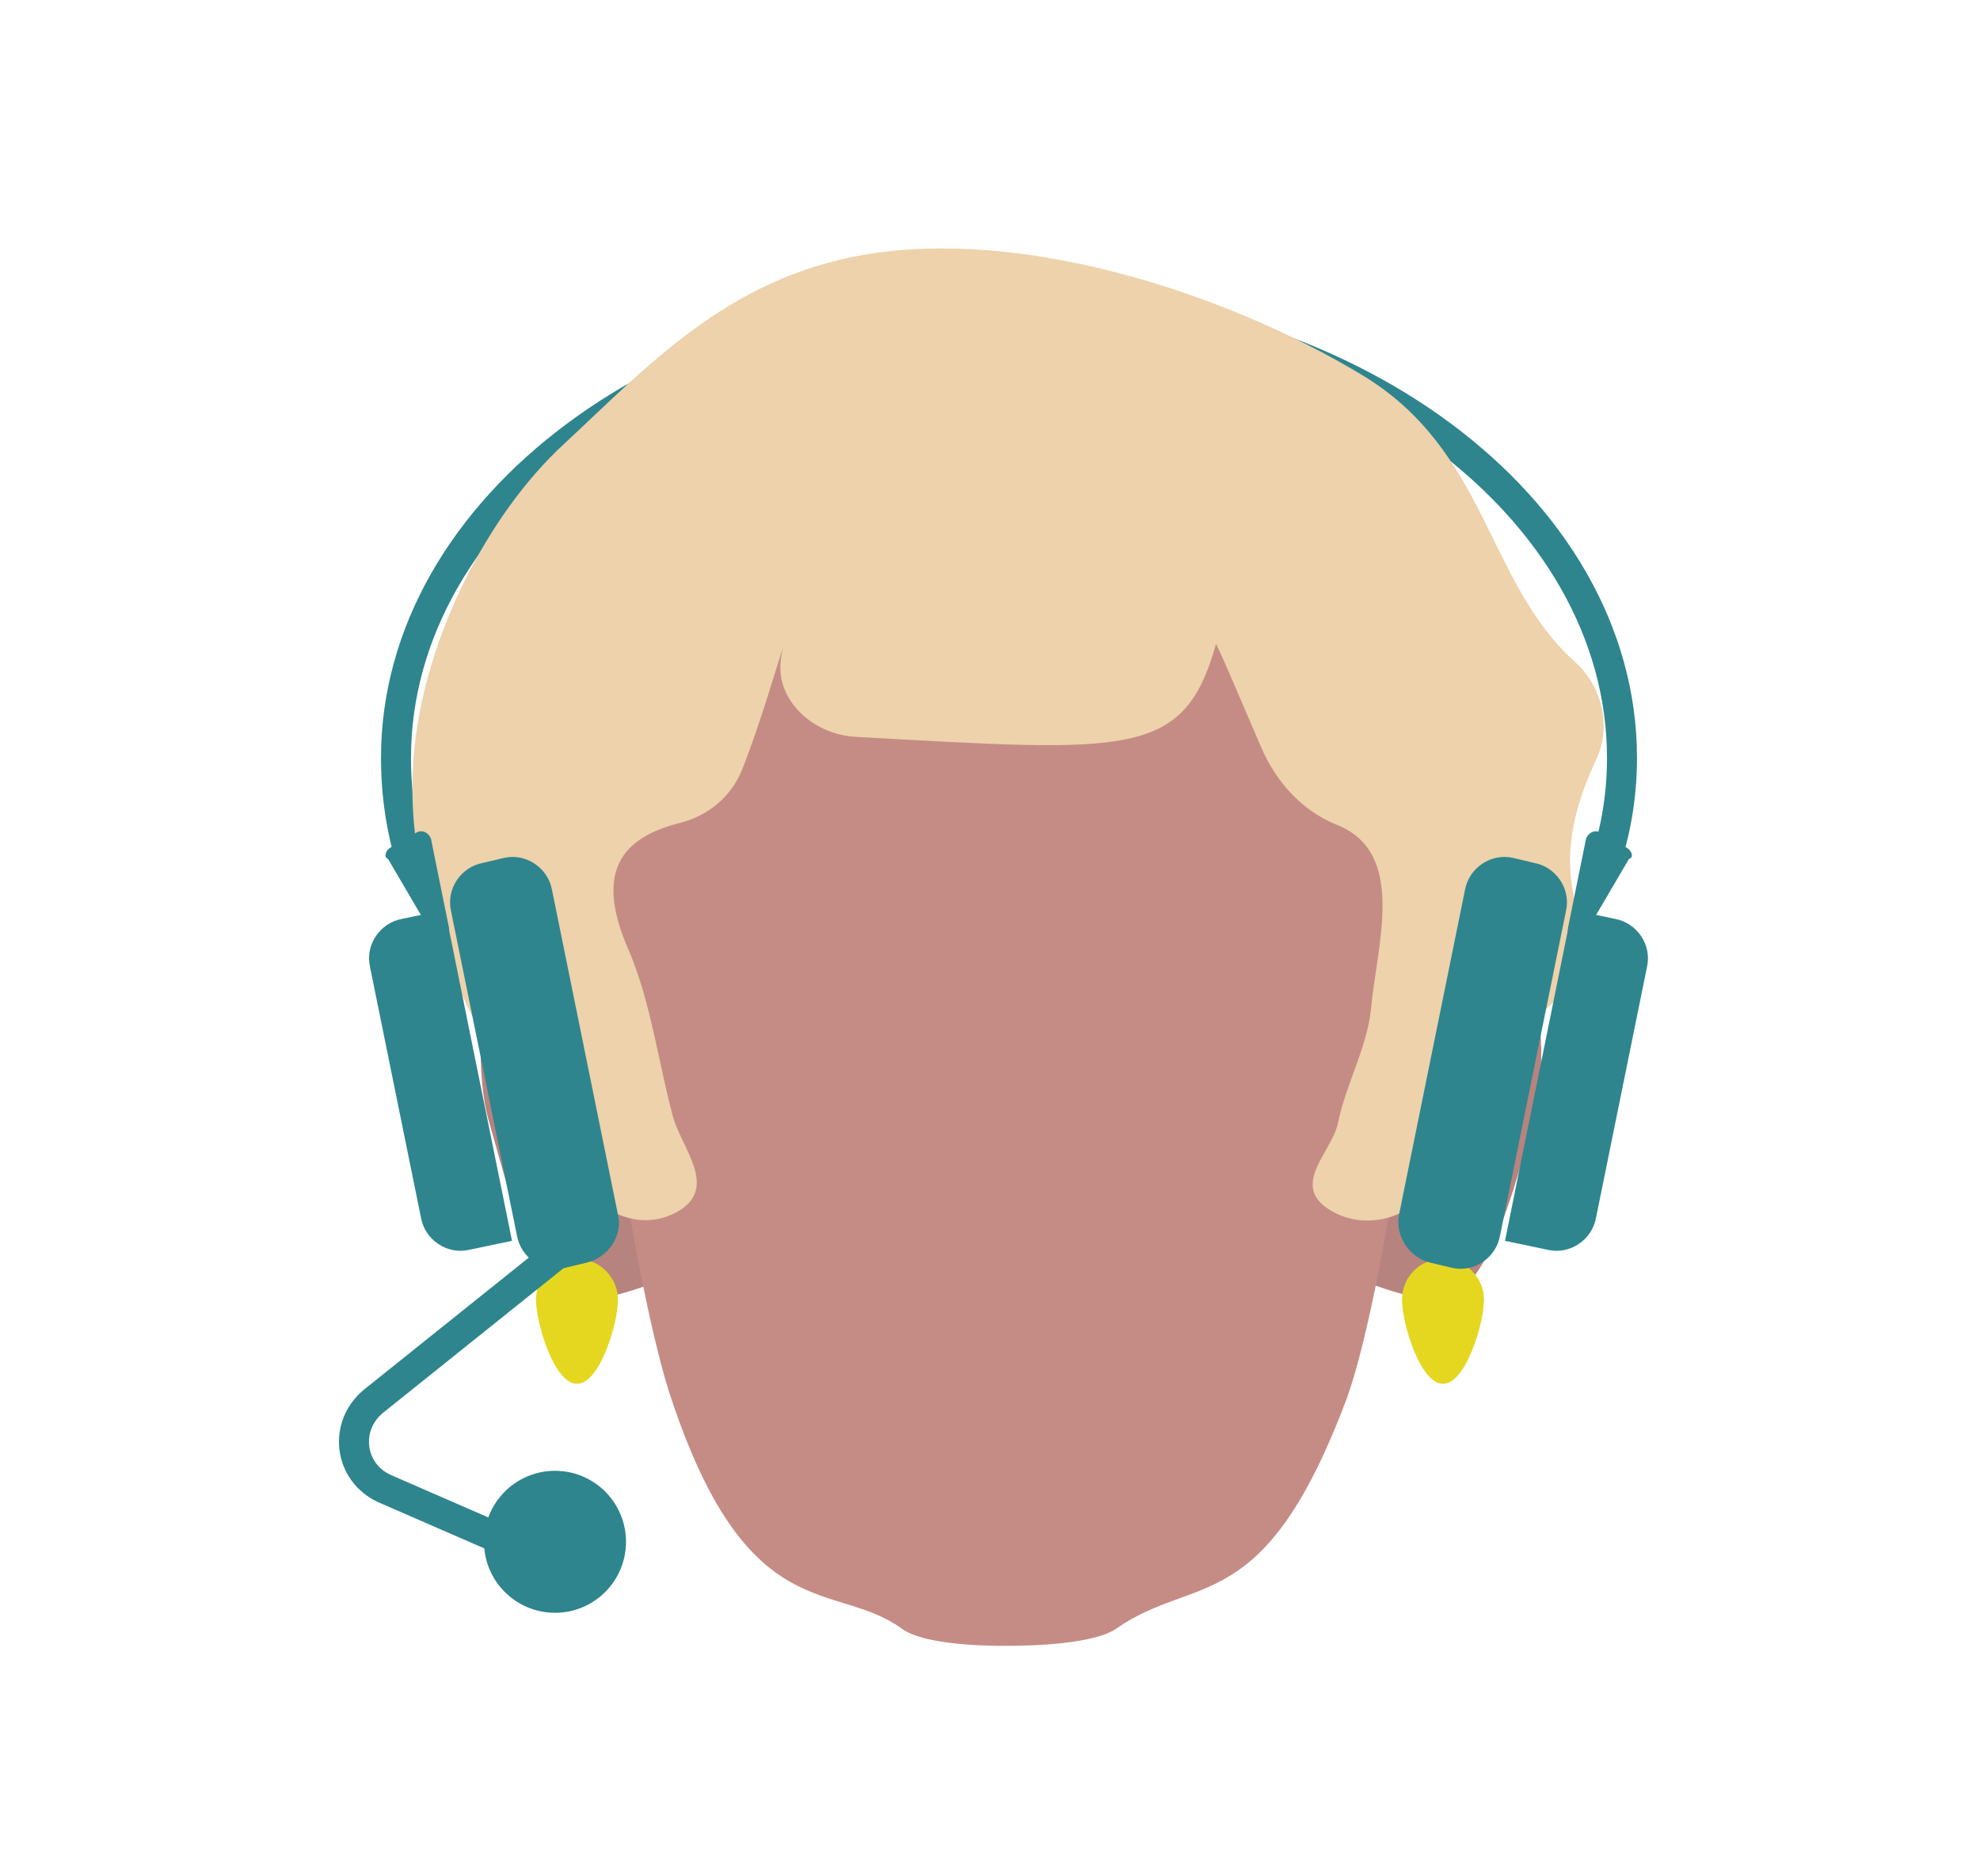<?xml version="1.0" encoding="utf-8"?>
<!-- Generator: Adobe Illustrator 26.0.3, SVG Export Plug-In . SVG Version: 6.00 Build 0)  -->
<svg version="1.1" id="Layer_1" xmlns="http://www.w3.org/2000/svg" xmlns:xlink="http://www.w3.org/1999/xlink" x="0px" y="0px"
	 viewBox="0 0 198 187.6" style="enable-background:new 0 0 198 187.6;" xml:space="preserve">
<style type="text/css">
	.st0{fill:none;stroke:#2E858E;stroke-width:3;stroke-miterlimit:10;}
	.st1{clip-path:url(#SVGID_00000078767297125210210740000002647774320204902585_);}
	.st2{fill:#B7837E;}
	.st3{clip-path:url(#SVGID_00000142889960185721614000000005301842298402830503_);}
	.st4{fill:none;}
	.st5{fill:#C58C85;}
	.st6{fill:#E5D720;}
	.st7{fill:#EDD2AB;}
	.st8{fill:#2E858E;}
</style>
<path class="st0" d="M41.4,87.1c-1.2-3.7-1.8-7.4-1.8-11.3c0-25.1,27.5-45.6,61.3-45.6s61.3,20.5,61.3,45.6c0,4-0.7,8-2.1,11.6"/>
<g>
	<g>
		<g>
			<defs>
				<polygon id="SVGID_1_" points="136.3,96.8 136.3,96.8 154.2,96.8 154.2,130 136.3,130 				"/>
			</defs>
			<clipPath id="SVGID_00000011727676763976117160000008145959919810529981_">
				<use xlink:href="#SVGID_1_"  style="overflow:visible;"/>
			</clipPath>
			<g style="clip-path:url(#SVGID_00000011727676763976117160000008145959919810529981_);">
				<path class="st2" d="M145,129.8c4.5-2.1,7-13.2,8.4-18c1-3.6,1.4-12.7-1.7-14.7c-2.7-1.8-12.4,3.8-12.4,3.8l-1,13.2l-2.1,14
					C136.3,128.1,143,130.8,145,129.8z"/>
			</g>
		</g>
	</g>
</g>
<g>
	<g>
		<g>
			<defs>
				<polygon id="SVGID_00000168814634626531869780000017458661680481726119_" points="65.9,96.8 65.9,96.8 48,96.8 48,130 65.9,130 
									"/>
			</defs>
			<clipPath id="SVGID_00000025430387766291717630000017504046440424290440_">
				<use xlink:href="#SVGID_00000168814634626531869780000017458661680481726119_"  style="overflow:visible;"/>
			</clipPath>
			<g style="clip-path:url(#SVGID_00000025430387766291717630000017504046440424290440_);">
				<path class="st2" d="M57.2,129.8c-4.5-2.1-7-13.2-8.4-18c-1-3.6-1.4-12.7,1.7-14.7c2.7-1.8,12.4,3.8,12.4,3.8l1,13.2l2.1,14
					C65.9,128.1,59.2,130.8,57.2,129.8z"/>
			</g>
		</g>
	</g>
</g>
<rect x="100.7" y="52.9" class="st4" width="41.7" height="112.3"/>
<path class="st5" d="M141.4,88c-1.2-6.9-5.8-19.5-10.8-24.4c-5.8-5.7-17-9.4-26.3-10.4v-0.3c-1.1,0-2.2,0-3.3,0c-0.5,0-1.1,0-1.6,0
	V53c-10.6,0.8-22.3,4.7-28.3,10.5c-5,4.9-9.6,17.5-10.8,24.4c-1.8,10.2,3.5,42.1,6.8,51.9c7.7,23.2,16.4,18.2,23.1,23.1
	c2.6,1.9,10.7,1.7,10.7,1.7s8.1,0.1,10.7-1.7c8-5.6,14.8-0.9,23.1-23.1C138.2,130.1,143.2,98.2,141.4,88z"/>
<path class="st6" d="M61.8,130c0,2.3-1.8,8.4-4.1,8.4s-4.1-6.1-4.1-8.4c0-2.3,1.8-4.1,4.1-4.1S61.8,127.8,61.8,130z"/>
<path class="st6" d="M148.4,130c0,2.3-1.8,8.4-4.1,8.4s-4.1-6.1-4.1-8.4c0-2.3,1.8-4.1,4.1-4.1C146.6,125.9,148.4,127.8,148.4,130z"
	/>
<path class="st7" d="M74.2,77c-1.1,2.7-3.4,4.6-6.2,5.3c-5.9,1.5-8.6,4.9-5.1,12.8c2.2,5.2,2.9,11,4.4,16.6c0.9,3.2,4.5,7,0.6,9.4
	c-4.3,2.5-8.7-0.4-11.3-4.2c-9.1-12.8-16.9-27.1-15.1-42.6c1.2-10.6,7.1-22.7,14.9-29.9c8.2-7.6,16.2-16.5,29.9-18.9
	c15.9-2.8,36.3,3.8,49.9,12c12.6,7.6,12.4,20.7,21.3,28.7c2.7,2.4,3.7,6.5,2.1,9.8c-2.7,5.8-3.7,11.3-1,17.3c0.6,1.3,0.1,4.2-0.9,5
	c-7,5.3-11.1,12.4-14.8,20.2c-1.6,3.3-6.1,4.5-9.4,2.8c-4.9-2.5-0.3-6,0.3-9c0.8-3.9,2.9-7.5,3.3-11.4c0.6-6.5,3.6-15.6-3.4-18.4
	c-3.5-1.4-6.1-4.3-7.6-7.8c-1.9-4.4-4-9.4-4.5-10.3c-3.2,11.5-8.7,10.8-35.9,9.3C83,73.6,80.4,72.2,79,70c-1-1.6-1.2-3.2-0.7-5.2
	C77.7,66.5,76,72.5,74.2,77z"/>
<g>
	<path class="st8" d="M58.6,126.3l-2.1,0.5c-2.2,0.5-4.4-1-4.8-3.2l-6.6-32.5c-0.5-2.2,1-4.4,3.2-4.8l2.1-0.5c2.2-0.5,4.4,1,4.8,3.2
		l6.6,32.5C62.3,123.6,60.8,125.8,58.6,126.3z"/>
	<path class="st8" d="M51.2,124.1l-4.3,0.9c-2.2,0.5-4.4-1-4.8-3.2L37,96.7c-0.5-2.2,1-4.4,3.2-4.8l4.3-0.9L51.2,124.1z"/>
	<path class="st8" d="M39,84.8l2.6-1.5c0.6-0.4,1.3,0,1.5,0.6l1.8,8.9c0.1,0.5-0.2,1-0.6,1.1l0,0c-0.5,0.1-0.9,0-1.1-0.5l-4.4-7.5
		C38.4,85.8,38.5,85.1,39,84.8z"/>
</g>
<g>
	<path class="st8" d="M143.1,126.3l2.1,0.5c2.2,0.5,4.4-1,4.8-3.2l6.6-32.5c0.5-2.2-1-4.4-3.2-4.8l-2.1-0.5c-2.2-0.5-4.4,1-4.8,3.2
		l-6.6,32.5C139.5,123.6,140.9,125.8,143.1,126.3z"/>
	<path class="st8" d="M150.5,124.1l4.3,0.9c2.2,0.5,4.4-1,4.8-3.2l5.1-25.1c0.5-2.2-1-4.4-3.2-4.8l-4.3-0.9L150.5,124.1z"/>
	<path class="st8" d="M162.7,84.8l-2.6-1.5c-0.6-0.4-1.3,0-1.5,0.6l-1.8,8.9c-0.1,0.5,0.2,1,0.6,1.1l0,0c0.5,0.1,0.9,0,1.1-0.5
		l4.4-7.5C163.4,85.8,163.2,85.1,162.7,84.8z"/>
</g>
<path class="st0" d="M55.5,125.6l-18.1,14.5c-3.1,2.5-2.5,7.2,1.1,8.8l12.4,5.4"/>
<circle class="st8" cx="55.5" cy="154.2" r="7.1"/>
</svg>
